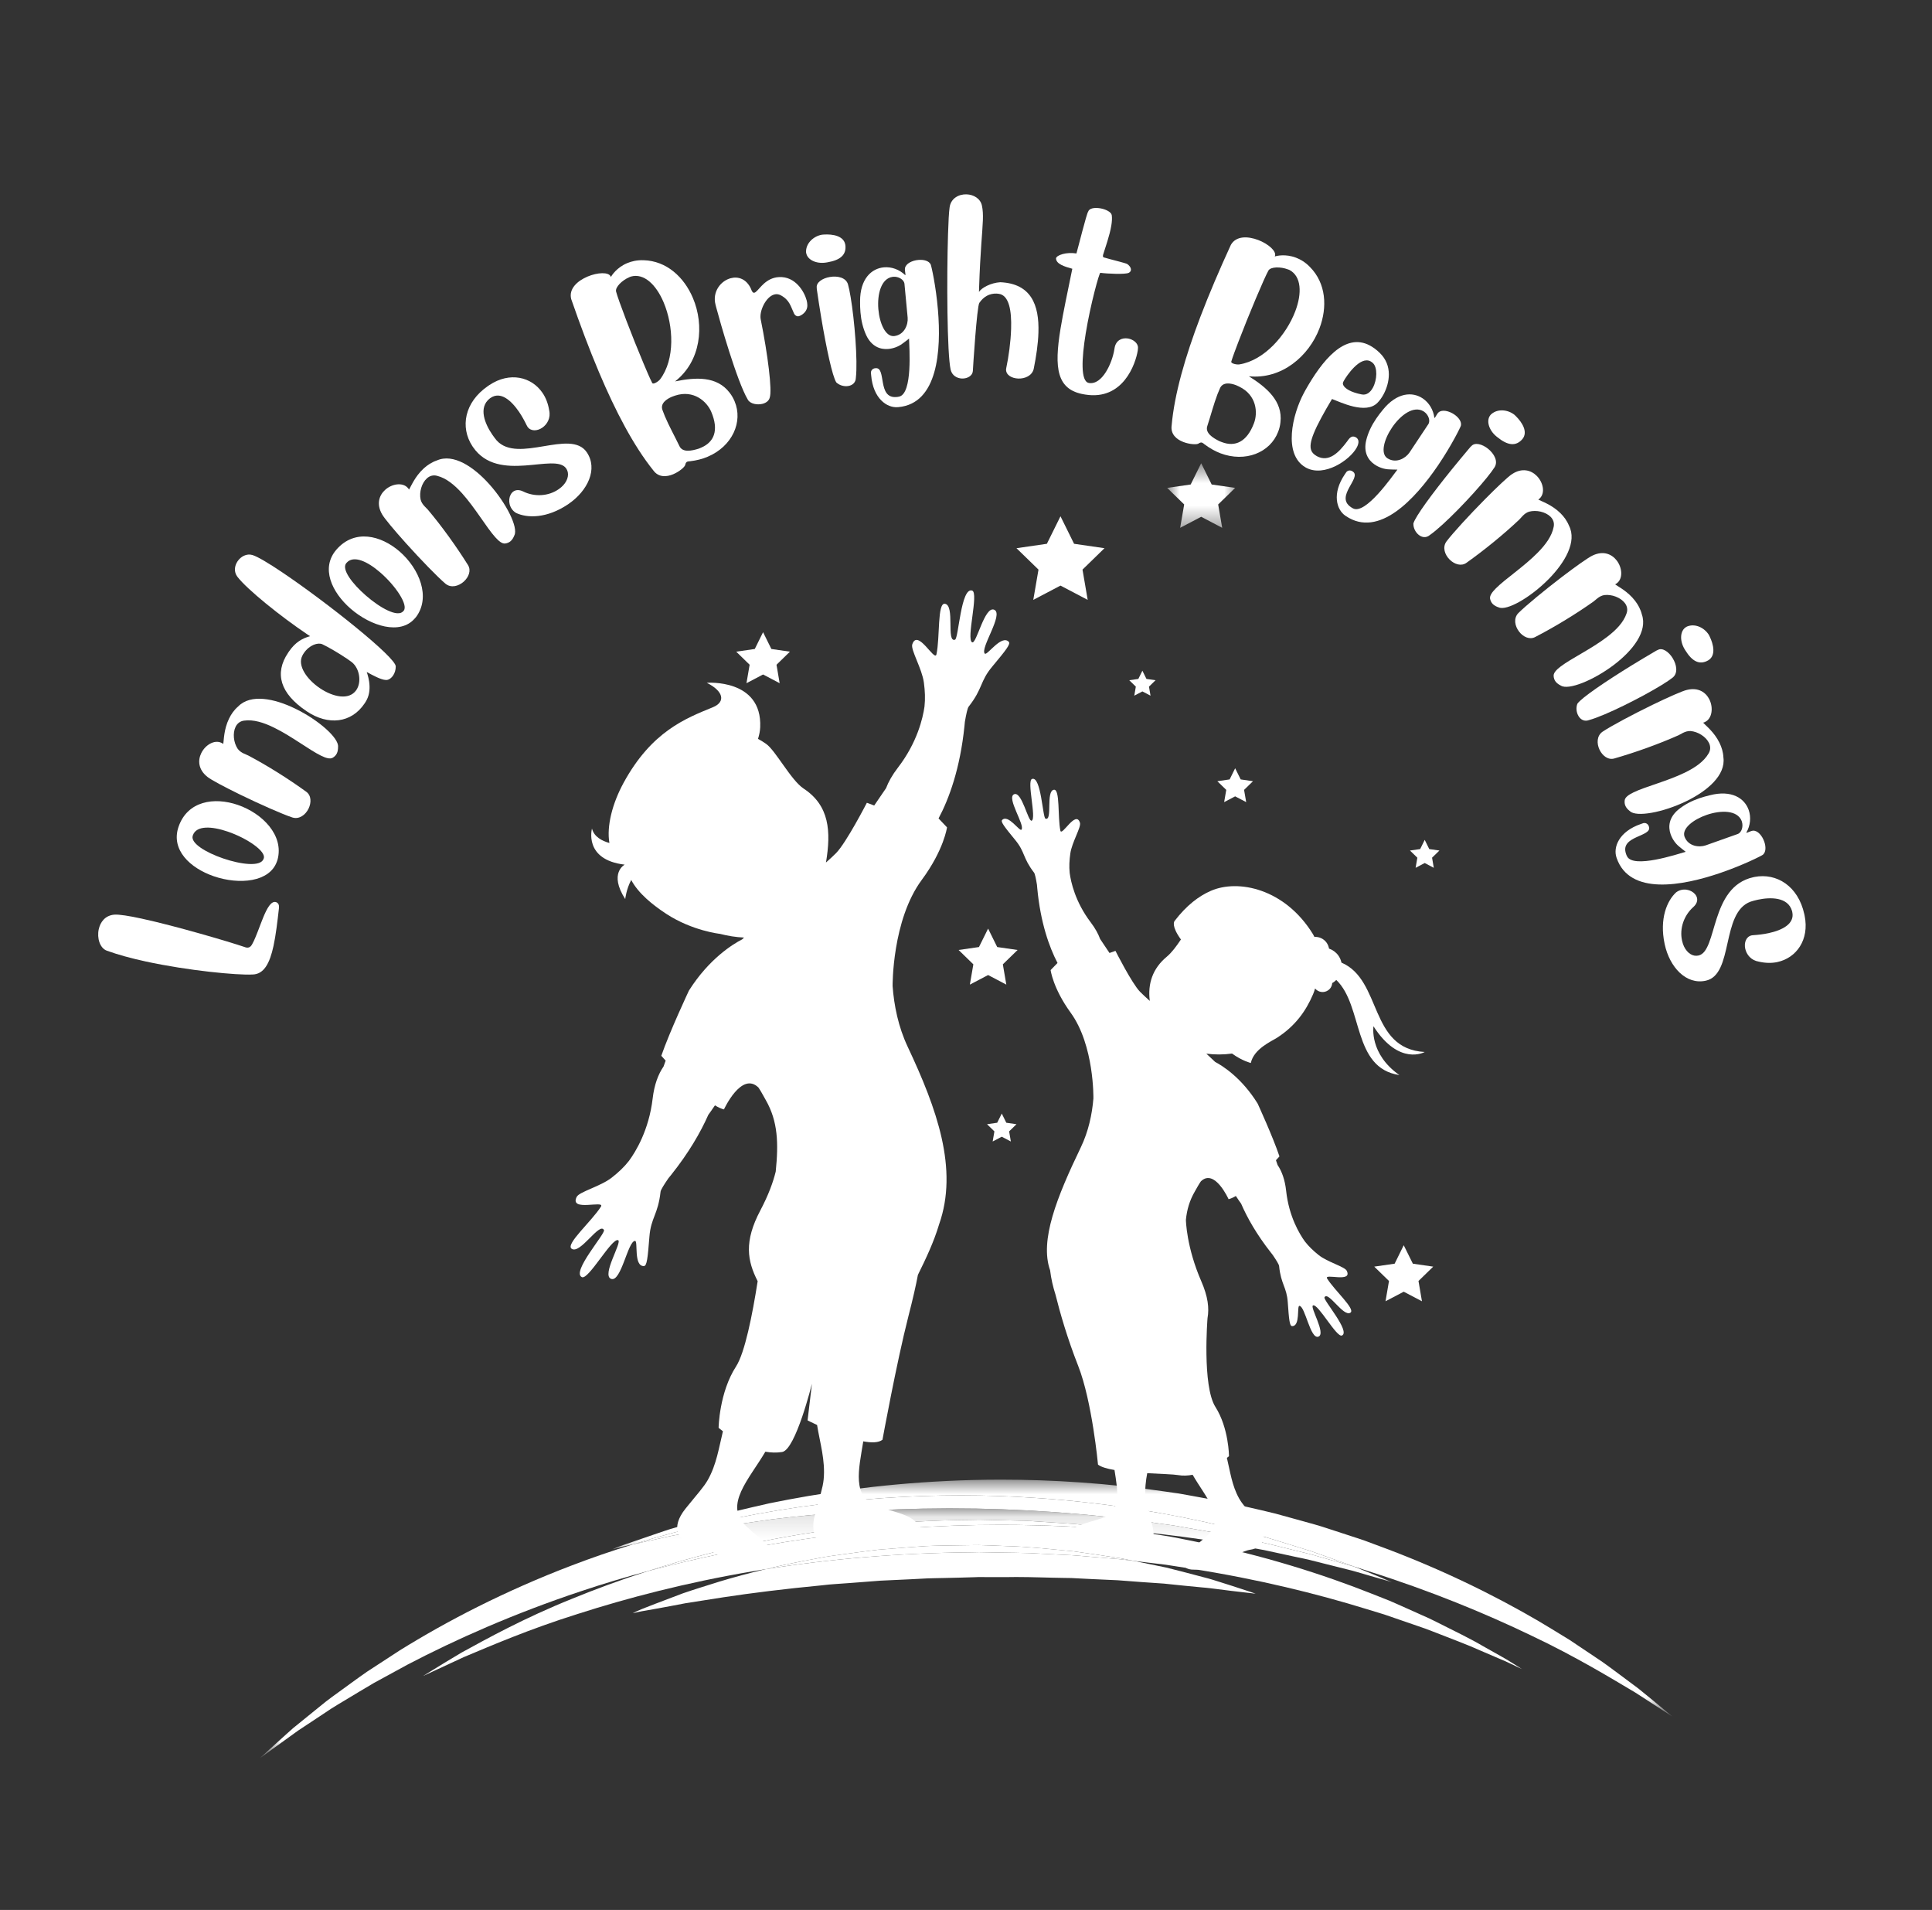 <svg xmlns="http://www.w3.org/2000/svg" width="86" height="85" viewBox="0 0 86 85" fill="none">
  <rect x="0" y="0" width="86" height="85" fill="#333333" stroke="none"/>
  <path d="M18.833 74.588C18.833 74.588 18.984 74.495 19.273 74.317C19.563 74.141 19.987 73.873 20.545 73.546C21.676 72.927 23.32 72.013 25.476 71.147C26.489 70.731 27.611 70.315 28.83 69.923C31.027 69.333 33.379 68.847 35.83 68.493C38.862 68.056 41.806 67.861 44.543 67.861C45.048 67.861 45.545 67.867 46.034 67.881C47.685 67.919 49.248 68.022 50.702 68.167C50.767 68.177 50.831 68.188 50.896 68.198C51.295 68.26 51.69 68.322 52.08 68.383C52.468 68.456 52.85 68.536 53.228 68.611C56.253 69.222 58.904 70.069 61.061 70.926C61.331 71.033 61.595 71.136 61.851 71.238C62.105 71.346 62.35 71.459 62.589 71.564C62.827 71.67 63.058 71.774 63.283 71.875C63.508 71.974 63.726 72.07 63.929 72.177C64.752 72.591 65.465 72.934 66.022 73.264C66.303 73.422 66.553 73.563 66.77 73.685C66.878 73.746 66.977 73.803 67.068 73.855C67.158 73.909 67.238 73.96 67.311 74.005C67.598 74.186 67.749 74.281 67.749 74.281C67.749 74.281 67.588 74.205 67.282 74.06C67.205 74.024 67.12 73.983 67.025 73.939C66.928 73.897 66.823 73.853 66.709 73.804C66.481 73.706 66.218 73.593 65.923 73.467C65.338 73.199 64.597 72.93 63.75 72.596C63.54 72.51 63.316 72.435 63.086 72.356C62.855 72.277 62.618 72.195 62.375 72.111C62.13 72.027 61.882 71.938 61.623 71.852C61.363 71.772 61.095 71.691 60.821 71.607C58.636 70.932 55.99 70.275 53.012 69.81C52.64 69.752 52.263 69.693 51.883 69.635C51.499 69.588 51.112 69.543 50.721 69.496C50.638 69.486 50.554 69.476 50.471 69.466C50.273 69.427 50.07 69.387 49.863 69.347C49.489 69.29 49.102 69.232 48.705 69.171C48.505 69.142 48.303 69.113 48.098 69.084C47.995 69.07 47.892 69.053 47.788 69.04C47.684 69.031 47.578 69.02 47.473 69.01C46.626 68.931 45.736 68.829 44.809 68.807C44.578 68.798 44.344 68.789 44.108 68.779C43.991 68.776 43.872 68.771 43.754 68.768L43.575 68.762L43.396 68.763C42.917 68.769 42.432 68.776 41.939 68.785C41.694 68.793 41.449 68.793 41.207 68.807C40.964 68.823 40.724 68.84 40.485 68.858C40.007 68.894 39.537 68.931 39.076 68.97C38.615 69.024 38.165 69.087 37.723 69.146C37.282 69.21 36.849 69.257 36.432 69.344C35.592 69.494 34.8 69.661 34.064 69.837C33.878 69.867 33.693 69.897 33.51 69.928C30.539 70.43 27.904 71.124 25.726 71.824C23.539 72.509 21.834 73.251 20.647 73.747C19.479 74.288 18.833 74.588 18.833 74.588Z" fill="white"/>
  <path d="M28.157 71.794C28.157 71.794 28.247 71.753 28.418 71.675C28.503 71.635 28.611 71.593 28.739 71.543C28.867 71.493 29.015 71.435 29.18 71.371C29.513 71.242 29.922 71.087 30.399 70.909C30.879 70.743 31.432 70.574 32.044 70.381C32.656 70.197 33.332 70.013 34.064 69.837C36.889 69.386 39.998 69.109 43.256 69.085C43.365 69.083 43.473 69.08 43.581 69.078C43.689 69.08 43.797 69.082 43.905 69.084C44.121 69.087 44.336 69.092 44.55 69.095C44.979 69.104 45.405 69.103 45.827 69.119C46.249 69.14 46.668 69.162 47.084 69.183C47.292 69.194 47.5 69.203 47.706 69.213C47.912 69.223 48.117 69.247 48.321 69.263C48.729 69.297 49.133 69.332 49.533 69.365C49.633 69.374 49.734 69.382 49.834 69.39C49.934 69.398 50.032 69.413 50.131 69.425C50.245 69.438 50.358 69.452 50.471 69.465C50.985 69.568 51.468 69.668 51.921 69.764C52.543 69.92 53.103 70.067 53.594 70.198C53.717 70.231 53.837 70.259 53.949 70.295C54.062 70.33 54.17 70.364 54.274 70.397C54.481 70.462 54.671 70.522 54.842 70.577C55.18 70.688 55.444 70.774 55.623 70.832C55.801 70.89 55.893 70.928 55.893 70.928C55.893 70.928 55.796 70.912 55.608 70.893C55.422 70.871 55.146 70.839 54.793 70.798C54.617 70.776 54.42 70.751 54.206 70.724C54.099 70.71 53.987 70.696 53.871 70.682C53.755 70.666 53.633 70.658 53.507 70.646C53.005 70.599 52.435 70.543 51.807 70.476C51.175 70.436 50.485 70.384 49.747 70.327C49.377 70.31 48.993 70.293 48.599 70.275C48.403 70.266 48.203 70.255 48.001 70.245C47.899 70.24 47.798 70.232 47.695 70.229C47.593 70.228 47.489 70.226 47.386 70.224C46.691 70.216 45.971 70.183 45.227 70.183C45.078 70.183 44.928 70.184 44.778 70.188C44.552 70.188 44.325 70.188 44.094 70.188C43.98 70.187 43.864 70.187 43.749 70.186L43.575 70.184L43.4 70.191C42.934 70.206 42.462 70.219 41.983 70.228C41.744 70.235 41.505 70.235 41.269 70.245C41.033 70.257 40.799 70.27 40.566 70.282C40.101 70.307 39.642 70.328 39.191 70.346C38.741 70.381 38.298 70.415 37.865 70.448C37.432 70.484 37.006 70.499 36.594 70.552C34.94 70.71 33.451 70.895 32.202 71.085C31.579 71.187 31.012 71.268 30.514 71.35C30.021 71.446 29.594 71.525 29.243 71.588C29.068 71.619 28.912 71.647 28.778 71.671C28.642 71.694 28.527 71.713 28.436 71.735C28.253 71.774 28.157 71.794 28.157 71.794Z" fill="white"/>
  <path d="M34.064 69.837C34.8 69.661 35.592 69.494 36.432 69.344C36.849 69.256 37.282 69.21 37.723 69.146C38.165 69.086 38.615 69.024 39.076 68.969C39.537 68.931 40.007 68.893 40.485 68.858C40.724 68.84 40.964 68.823 41.207 68.807C41.449 68.793 41.694 68.793 41.939 68.785C42.432 68.776 42.917 68.769 43.396 68.763L43.575 68.761L43.754 68.768C43.872 68.771 43.991 68.776 44.108 68.779C44.344 68.789 44.578 68.798 44.809 68.807C45.736 68.829 46.626 68.931 47.473 69.009C47.578 69.02 47.684 69.031 47.788 69.04C47.892 69.053 47.995 69.07 48.098 69.084C48.303 69.113 48.505 69.142 48.705 69.171C49.102 69.232 49.489 69.29 49.863 69.347C50.07 69.387 50.273 69.426 50.471 69.465C50.358 69.452 50.245 69.438 50.131 69.425C50.032 69.413 49.934 69.398 49.834 69.39C49.734 69.382 49.633 69.374 49.533 69.365C49.133 69.332 48.729 69.297 48.321 69.263C48.117 69.247 47.912 69.223 47.706 69.213C47.5 69.203 47.292 69.194 47.084 69.183C46.668 69.162 46.249 69.14 45.827 69.119C45.405 69.103 44.979 69.104 44.55 69.095C44.336 69.092 44.121 69.087 43.905 69.084C43.797 69.082 43.689 69.08 43.581 69.079C43.473 69.08 43.365 69.083 43.256 69.085C39.998 69.109 36.889 69.386 34.064 69.837Z" fill="white"/>
  <mask id="mask0_226_484" style="mask-type:luminance" maskUnits="userSpaceOnUse" x="27" y="65" width="48" height="12">
    <path d="M27.247 65.798H74.442V76.405H27.247V65.798Z" fill="white"/>
  </mask>
  <g mask="url(#mask0_226_484)">
    <path d="M74.442 76.392C74.442 76.392 73.855 76.012 72.796 75.327C71.712 74.685 70.161 73.733 68.141 72.778C66.128 71.81 63.675 70.793 60.879 69.913C60.706 69.857 60.53 69.8 60.354 69.742C60.328 69.734 60.302 69.727 60.276 69.719C60.192 69.687 60.104 69.655 60.013 69.624C59.694 69.51 59.34 69.382 58.953 69.243C58.759 69.175 58.556 69.1 58.344 69.028C58.131 68.962 57.91 68.893 57.679 68.822C57.449 68.751 57.211 68.677 56.966 68.602C56.843 68.564 56.718 68.526 56.591 68.487C56.527 68.467 56.463 68.448 56.399 68.428C56.334 68.411 56.268 68.394 56.202 68.376C55.673 68.238 55.114 68.092 54.527 67.939C52.167 67.374 49.303 66.875 46.088 66.663C45.021 66.589 43.916 66.55 42.779 66.55C40.495 66.55 38.089 66.708 35.624 67.063C32.997 67.442 30.489 68.016 28.173 68.73C28.012 68.766 27.871 68.797 27.75 68.823C27.589 68.86 27.469 68.895 27.387 68.915C27.304 68.937 27.263 68.947 27.263 68.947C27.263 68.947 27.302 68.931 27.381 68.9C27.461 68.87 27.577 68.819 27.733 68.764C28.046 68.657 28.508 68.498 29.102 68.295C29.4 68.197 29.729 68.073 30.098 67.973C30.466 67.867 30.866 67.752 31.296 67.628C31.511 67.567 31.733 67.504 31.963 67.439C32.196 67.384 32.435 67.326 32.682 67.268C33.176 67.152 33.698 67.024 34.248 66.903C36.457 66.45 39.124 66.055 42.111 65.911C42.909 65.871 43.728 65.85 44.567 65.85C46.868 65.85 49.314 66.009 51.824 66.374C52.038 66.404 52.252 66.434 52.465 66.465C52.677 66.504 52.887 66.541 53.098 66.579C53.518 66.657 53.936 66.733 54.35 66.809C54.558 66.844 54.762 66.894 54.966 66.94C55.17 66.986 55.374 67.033 55.576 67.079C55.98 67.174 56.383 67.26 56.778 67.362C57.172 67.47 57.562 67.578 57.949 67.685C58.334 67.793 58.718 67.893 59.09 68.02C59.463 68.142 59.834 68.262 60.199 68.382C60.381 68.442 60.563 68.498 60.742 68.562C60.921 68.629 61.097 68.695 61.273 68.76C64.093 69.791 66.524 70.998 68.481 72.141C68.967 72.435 69.431 72.71 69.863 72.98C70.287 73.265 70.687 73.532 71.061 73.782C71.439 74.027 71.77 74.285 72.081 74.513C72.39 74.743 72.671 74.953 72.925 75.142C73.418 75.539 73.796 75.855 74.052 76.067C74.307 76.279 74.442 76.392 74.442 76.392Z" fill="white"/>
  </g>
  <mask id="mask1_226_484" style="mask-type:luminance" maskUnits="userSpaceOnUse" x="11" y="67" width="51" height="12">
    <path d="M11.567 67.117H61.98V78.246H11.567V67.117Z" fill="white"/>
  </mask>
  <g mask="url(#mask1_226_484)">
    <path d="M11.567 78.247C11.567 78.247 11.705 78.121 11.969 77.88C12.101 77.761 12.264 77.612 12.458 77.437C12.556 77.35 12.66 77.255 12.772 77.154C12.829 77.104 12.886 77.053 12.946 76.999C12.976 76.972 13.006 76.945 13.037 76.917C13.069 76.891 13.101 76.865 13.134 76.838C13.398 76.624 13.691 76.386 14.012 76.126C14.174 75.996 14.341 75.86 14.516 75.719C14.691 75.579 14.884 75.448 15.078 75.304C15.47 75.022 15.884 74.712 16.335 74.399C16.794 74.099 17.28 73.783 17.79 73.451C19.859 72.165 22.446 70.812 25.466 69.663C26.334 69.331 27.238 69.019 28.173 68.731C28.445 68.67 28.777 68.598 29.161 68.513C29.467 68.447 29.804 68.36 30.18 68.298C30.554 68.23 30.96 68.154 31.397 68.074C31.614 68.034 31.84 67.992 32.072 67.949C32.307 67.915 32.548 67.88 32.797 67.843C33.294 67.773 33.818 67.691 34.369 67.615C36.578 67.345 39.217 67.136 42.142 67.129C42.222 67.129 42.303 67.129 42.383 67.129C45.243 67.129 48.37 67.331 51.614 67.804C51.822 67.832 52.03 67.861 52.238 67.889C52.444 67.926 52.65 67.962 52.855 67.998C53.265 68.069 53.672 68.14 54.077 68.21C54.279 68.242 54.478 68.288 54.678 68.329C54.878 68.371 55.076 68.413 55.274 68.454C55.669 68.539 56.063 68.615 56.45 68.705C56.837 68.8 57.22 68.894 57.599 68.988C57.978 69.082 58.356 69.167 58.722 69.279C59.091 69.383 59.456 69.487 59.816 69.59C59.97 69.634 60.124 69.674 60.276 69.72C60.487 69.801 60.677 69.883 60.85 69.952C61.091 70.051 61.294 70.135 61.459 70.202C61.788 70.338 61.96 70.41 61.96 70.41C61.96 70.41 61.781 70.359 61.438 70.261C61.268 70.212 61.056 70.151 60.807 70.078C60.557 70.007 60.273 69.915 59.944 69.838C59.617 69.756 59.255 69.665 58.857 69.565C58.659 69.514 58.452 69.462 58.237 69.408C58.02 69.362 57.794 69.313 57.561 69.264C57.328 69.213 57.087 69.161 56.837 69.107C56.713 69.08 56.587 69.053 56.458 69.025C56.395 69.011 56.33 68.997 56.264 68.983C56.199 68.972 56.133 68.96 56.067 68.948C55.535 68.853 54.974 68.752 54.383 68.647C53.257 68.465 52.025 68.299 50.702 68.168C50.567 68.146 50.43 68.126 50.294 68.104C50.193 68.09 50.092 68.071 49.99 68.059C49.888 68.048 49.786 68.037 49.684 68.025C49.274 67.979 48.86 67.933 48.443 67.887C48.234 67.866 48.025 67.836 47.813 67.822C47.602 67.807 47.389 67.793 47.176 67.778C46.75 67.75 46.319 67.721 45.886 67.693C45.453 67.672 45.016 67.668 44.576 67.656C44.356 67.651 44.135 67.646 43.914 67.642C43.803 67.639 43.692 67.637 43.581 67.635C43.47 67.637 43.359 67.639 43.247 67.642C39.681 67.666 36.292 68.081 33.279 68.732C31.684 69.075 30.196 69.483 28.83 69.923C27.81 70.197 26.823 70.493 25.875 70.811C22.884 71.806 20.276 72.966 18.151 74.077C17.624 74.364 17.122 74.637 16.647 74.897C16.179 75.168 15.745 75.438 15.334 75.682C15.131 75.807 14.929 75.92 14.743 76.042C14.558 76.165 14.38 76.284 14.209 76.397C13.866 76.624 13.554 76.831 13.271 77.017C12.174 77.809 11.567 78.247 11.567 78.247Z" fill="white"/>
  </g>
  <path d="M28.83 69.923C30.196 69.483 31.684 69.075 33.279 68.732C36.292 68.081 39.681 67.666 43.247 67.641C43.359 67.639 43.47 67.637 43.581 67.634C43.692 67.637 43.803 67.639 43.914 67.641C44.135 67.646 44.356 67.651 44.576 67.656C45.016 67.668 45.453 67.671 45.886 67.693C46.319 67.721 46.75 67.749 47.176 67.778C47.389 67.793 47.602 67.807 47.813 67.822C48.025 67.836 48.234 67.865 48.443 67.887C48.86 67.933 49.274 67.979 49.684 68.025C49.786 68.036 49.888 68.048 49.99 68.059C50.092 68.071 50.193 68.089 50.294 68.103C50.43 68.126 50.567 68.146 50.702 68.167C49.248 68.022 47.685 67.918 46.034 67.88C45.545 67.867 45.048 67.861 44.543 67.861C41.806 67.861 38.862 68.056 35.83 68.493C33.379 68.846 31.027 69.332 28.83 69.923Z" fill="white"/>
  <path d="M60.276 69.72C60.124 69.674 59.97 69.634 59.816 69.589C59.456 69.487 59.091 69.383 58.722 69.279C58.356 69.167 57.978 69.082 57.599 68.988C57.22 68.894 56.837 68.8 56.45 68.705C56.063 68.615 55.669 68.539 55.274 68.454C55.076 68.413 54.878 68.371 54.678 68.329C54.478 68.288 54.279 68.242 54.077 68.21C53.672 68.14 53.265 68.069 52.855 67.998C52.65 67.962 52.444 67.926 52.238 67.889C52.03 67.861 51.822 67.832 51.614 67.804C48.37 67.331 45.243 67.129 42.383 67.129C42.303 67.129 42.222 67.129 42.142 67.129C39.217 67.136 36.578 67.345 34.369 67.615C33.818 67.691 33.294 67.773 32.797 67.843C32.548 67.88 32.307 67.915 32.072 67.949C31.84 67.992 31.614 68.034 31.397 68.074C30.96 68.154 30.554 68.229 30.18 68.298C29.804 68.36 29.467 68.447 29.161 68.513C28.777 68.598 28.445 68.67 28.173 68.731C30.489 68.016 32.997 67.442 35.624 67.063C38.089 66.708 40.495 66.55 42.779 66.55C43.916 66.55 45.021 66.59 46.088 66.663C49.303 66.876 52.167 67.374 54.527 67.939C55.114 68.092 55.673 68.238 56.202 68.376C56.268 68.394 56.334 68.411 56.399 68.429C56.463 68.448 56.527 68.468 56.591 68.487C56.718 68.526 56.843 68.564 56.966 68.602C57.211 68.677 57.449 68.751 57.679 68.822C57.91 68.894 58.131 68.962 58.344 69.028C58.556 69.101 58.759 69.175 58.953 69.243C59.34 69.382 59.694 69.51 60.013 69.624C60.104 69.655 60.192 69.687 60.276 69.72Z" fill="white"/>
  <path d="M44.903 28.562C44.578 28.226 43.938 29.193 43.837 29.089C43.614 28.858 44.692 27.332 44.258 27.137C43.828 26.944 43.467 28.682 43.272 28.585C43.001 28.45 43.577 26.388 43.275 26.284C42.772 26.109 42.672 28.412 42.512 28.468C42.105 28.613 42.525 26.929 42.058 26.87C41.719 26.826 41.847 28.355 41.685 29.119C41.61 29.476 40.844 27.951 40.608 28.678C40.531 28.919 41.041 29.752 41.125 30.375C41.175 30.75 41.191 31.094 41.152 31.448C41.082 31.943 40.834 33.043 39.966 34.168C39.718 34.49 39.549 34.792 39.44 35.08H39.439C39.248 35.356 39.077 35.609 38.914 35.848L38.587 35.727C38.587 35.727 37.67 37.509 37.214 37.969C37.112 38.074 36.952 38.22 36.767 38.385C36.999 36.997 36.922 35.85 35.771 35.094C35.214 34.729 34.521 33.394 34.099 33.103C33.963 33.008 33.848 32.938 33.742 32.883C33.799 32.701 33.832 32.528 33.839 32.366C33.932 30.191 31.461 30.387 31.461 30.387C32.205 30.757 32.316 31.237 31.728 31.477C30.523 31.97 29.009 32.548 27.76 34.834C27.257 35.757 26.997 36.772 27.127 37.516C26.8 37.426 26.445 37.243 26.351 36.875C26.351 36.875 25.968 38.263 27.807 38.48C27.807 38.48 27.085 38.855 27.831 40.012C27.831 40.012 27.878 39.569 28.098 39.162C28.408 39.752 29.052 40.275 29.663 40.673C30.823 41.429 32.046 41.56 32.046 41.56C32.398 41.651 32.759 41.709 33.12 41.725C33.09 41.752 33.062 41.779 33.034 41.807C32.632 42.013 31.568 42.66 30.667 44.084C30.667 44.084 29.811 45.904 29.437 46.987C29.437 46.987 29.509 47.07 29.63 47.202C29.597 47.292 29.567 47.379 29.538 47.461C29.299 47.81 29.125 48.27 29.052 48.889C28.886 50.301 28.293 51.26 27.997 51.663C27.778 51.944 27.525 52.179 27.227 52.412C26.731 52.8 25.782 53.039 25.67 53.266C25.33 53.95 26.945 53.393 26.749 53.702C26.33 54.361 25.169 55.365 25.441 55.571C25.818 55.854 26.695 54.357 26.885 54.744C26.96 54.895 25.421 56.613 25.902 56.838C26.192 56.975 27.222 55.098 27.511 55.191C27.718 55.257 26.76 56.753 27.203 56.915C27.65 57.078 27.946 55.234 28.267 55.224C28.413 55.22 28.193 56.358 28.661 56.345C28.796 56.342 28.832 55.997 28.908 55.034C28.976 54.182 29.29 54.065 29.404 53.035C29.414 52.951 29.559 52.719 29.754 52.436C29.793 52.389 29.832 52.34 29.873 52.29C30.661 51.302 31.186 50.391 31.53 49.613C31.567 49.564 31.606 49.512 31.646 49.452C31.707 49.364 31.767 49.278 31.825 49.193C31.973 49.282 32.109 49.346 32.226 49.373C32.226 49.373 33.01 47.663 33.762 48.4C33.873 48.561 33.973 48.758 34.089 48.96C34.633 49.912 34.657 50.887 34.53 52.14C34.417 52.602 34.211 53.176 33.845 53.869C33.11 55.26 33.265 56.112 33.726 57.018C33.492 58.519 33.155 60.208 32.766 60.809C32.009 61.979 31.988 63.542 31.988 63.542C31.988 63.542 32.057 63.604 32.18 63.698C32.002 64.424 31.894 65.183 31.505 65.867C31.32 66.191 31.046 66.481 30.516 67.138C29.822 67.998 30.198 68.6 30.842 68.699C31.055 68.731 31.407 68.871 31.634 69.019C32.702 69.716 34.282 70.081 34.471 69.633C34.714 69.057 33.888 68.562 33.203 67.911C32.215 66.972 33.342 65.84 34.069 64.606C34.315 64.65 34.567 64.659 34.817 64.619C35.417 64.519 36.142 61.582 36.142 61.582L35.948 63.213C35.948 63.213 36.112 63.298 36.371 63.417C36.498 64.21 36.747 65.001 36.663 65.847C36.626 66.217 36.493 66.593 36.275 67.409C35.99 68.475 36.578 68.873 37.207 68.702C37.415 68.645 37.791 68.66 38.061 68.675C39.487 68.752 40.913 68.574 40.904 68.088C40.893 67.463 39.936 67.344 39.046 67.026C37.908 66.621 38.225 65.406 38.427 64.146C38.794 64.214 39.108 64.21 39.282 64.075C39.282 64.075 39.907 60.649 40.433 58.592C40.637 57.797 40.776 57.189 40.859 56.737C41.221 56.004 41.568 55.273 41.801 54.494V54.493C42.672 52.024 41.703 49.343 40.404 46.584C39.987 45.699 39.797 44.755 39.733 43.883C39.733 43.883 39.702 40.955 41.031 39.158C42.02 37.822 42.155 36.82 42.155 36.82L41.778 36.424C42.243 35.554 42.74 34.202 42.932 32.308C42.939 32.243 42.944 32.182 42.95 32.121C43.009 31.782 43.066 31.515 43.118 31.449C43.758 30.632 43.614 30.329 44.163 29.672C44.782 28.93 44.998 28.658 44.903 28.562Z" fill="white"/>
  <path d="M63.419 46.818C60.924 46.678 61.533 43.616 59.713 42.84C59.689 42.728 59.643 42.62 59.572 42.52C59.465 42.373 59.319 42.271 59.159 42.216C59.144 42.123 59.108 42.033 59.05 41.951C58.921 41.772 58.714 41.684 58.509 41.696C58.489 41.653 58.468 41.612 58.445 41.575C57.197 39.545 55.115 39.114 53.898 39.646C53.364 39.879 52.819 40.289 52.286 40.985C52.263 41.014 52.136 41.214 52.567 41.811C52.363 42.114 52.16 42.392 51.937 42.578C51.306 43.1 51.083 43.782 51.181 44.544C51 44.381 50.84 44.234 50.745 44.135C50.38 43.76 49.653 42.317 49.653 42.317L49.388 42.412C49.259 42.218 49.122 42.012 48.97 41.788C48.885 41.555 48.75 41.31 48.552 41.049C47.859 40.135 47.667 39.246 47.615 38.847C47.586 38.561 47.601 38.283 47.644 37.981C47.716 37.479 48.134 36.81 48.073 36.616C47.888 36.028 47.259 37.253 47.2 36.964C47.076 36.346 47.19 35.114 46.916 35.147C46.539 35.192 46.867 36.553 46.538 36.433C46.411 36.387 46.345 34.529 45.94 34.666C45.694 34.748 46.144 36.416 45.925 36.523C45.767 36.6 45.488 35.194 45.139 35.348C44.788 35.502 45.647 36.74 45.466 36.925C45.383 37.009 44.874 36.223 44.61 36.492C44.533 36.57 44.705 36.79 45.199 37.393C45.636 37.927 45.518 38.169 46.028 38.834C46.07 38.888 46.114 39.103 46.159 39.377C46.164 39.426 46.168 39.475 46.172 39.528C46.314 41.057 46.705 42.15 47.074 42.856L46.767 43.172C46.767 43.172 46.869 43.981 47.657 45.066C48.717 46.525 48.671 48.887 48.671 48.887C48.613 49.59 48.453 50.349 48.111 51.061C47.044 53.276 46.272 55.2 46.744 56.534C46.789 56.911 46.874 57.272 46.985 57.62C47.182 58.411 47.508 59.555 47.995 60.79C48.616 62.37 48.876 65.181 48.876 65.181C49.009 65.287 49.278 65.364 49.61 65.421C49.76 66.373 49.928 67.259 49.062 67.56C48.341 67.81 47.569 67.898 47.556 68.402C47.545 68.794 48.694 68.948 49.844 68.896C50.062 68.886 50.366 68.877 50.533 68.924C51.039 69.066 51.516 68.75 51.294 67.887C51.124 67.228 51.019 66.923 50.992 66.624C50.959 66.259 51.002 65.909 51.067 65.562C51.686 65.597 52.241 65.612 52.439 65.647C52.656 65.685 52.874 65.674 53.088 65.633C53.665 66.637 54.574 67.562 53.768 68.314C53.211 68.834 52.541 69.228 52.733 69.695C52.882 70.057 54.16 69.774 55.026 69.219C55.21 69.102 55.495 68.99 55.667 68.966C56.187 68.892 56.495 68.408 55.941 67.71C55.518 67.177 55.299 66.94 55.152 66.678C54.836 66.11 54.758 65.481 54.613 64.882C54.673 64.836 54.707 64.806 54.707 64.806C54.707 64.806 54.7 63.557 54.104 62.617C53.507 61.677 53.751 58.663 53.751 58.663C53.831 58.215 53.771 57.705 53.476 57.027C52.81 55.5 52.789 54.315 52.789 54.283C52.834 53.837 52.952 53.426 53.188 53.022C53.282 52.859 53.365 52.701 53.456 52.573C54.068 51.983 54.688 53.368 54.688 53.368C54.781 53.347 54.892 53.297 55.012 53.226C55.059 53.294 55.105 53.364 55.154 53.437C55.187 53.484 55.217 53.527 55.246 53.566C55.519 54.197 55.936 54.935 56.566 55.738C56.597 55.779 56.628 55.818 56.659 55.857C56.814 56.087 56.93 56.274 56.937 56.341C57.022 57.174 57.275 57.27 57.323 57.958C57.378 58.735 57.405 59.013 57.514 59.017C57.89 59.031 57.722 58.112 57.84 58.116C58.098 58.126 58.324 59.615 58.685 59.487C59.045 59.359 58.282 58.146 58.45 58.094C58.682 58.022 59.501 59.543 59.735 59.435C60.125 59.256 58.896 57.859 58.957 57.738C59.114 57.426 59.81 58.641 60.116 58.416C60.337 58.252 59.408 57.434 59.075 56.899C58.919 56.648 60.218 57.109 59.948 56.554C59.859 56.371 59.095 56.171 58.698 55.855C58.459 55.664 58.258 55.473 58.082 55.246C57.846 54.918 57.375 54.141 57.251 53C57.197 52.5 57.059 52.128 56.869 51.845C56.847 51.778 56.822 51.708 56.797 51.635C56.895 51.529 56.953 51.464 56.953 51.464C56.66 50.587 55.982 49.113 55.982 49.113C55.266 47.958 54.412 47.429 54.09 47.259C53.962 47.136 53.832 47.014 53.699 46.892C54.084 46.942 54.469 46.939 54.842 46.887C55.293 47.215 55.678 47.307 55.678 47.307C55.814 46.673 56.606 46.339 56.849 46.182C57.658 45.659 58.131 44.996 58.45 44.246C58.482 44.168 58.513 44.082 58.539 43.991C58.682 44.166 58.939 44.203 59.125 44.068C59.233 43.991 59.294 43.873 59.303 43.749C59.33 43.735 59.355 43.718 59.38 43.701C59.417 43.673 59.451 43.643 59.483 43.612C60.69 44.768 60.187 47.534 62.291 47.844C60.942 46.899 61.138 45.672 61.138 45.672C62.285 47.464 63.419 46.818 63.419 46.818Z" fill="white"/>
  <path d="M64.074 37.852L63.621 37.787L63.419 37.377L63.217 37.787L62.763 37.852L63.091 38.171L63.014 38.621L63.419 38.408L63.823 38.621L63.746 38.171L64.074 37.852Z" fill="white"/>
  <path d="M44.794 49.966L44.592 49.557L44.389 49.966L43.937 50.032L44.264 50.351L44.187 50.801L44.592 50.588L44.997 50.801L44.92 50.351L45.247 50.032L44.794 49.966Z" fill="white"/>
  <path d="M50.491 30.96L50.852 30.771L51.214 30.96L51.145 30.558L51.437 30.273L51.033 30.215L50.852 29.849L50.671 30.215L50.267 30.273L50.56 30.558L50.491 30.96Z" fill="white"/>
  <path d="M55.227 34.687L54.981 34.19L54.736 34.687L54.188 34.767L54.585 35.153L54.491 35.697L54.981 35.441L55.472 35.697L55.378 35.153L55.775 34.767L55.227 34.687Z" fill="white"/>
  <path d="M43.984 41.326L43.577 42.147L42.671 42.278L43.327 42.917L43.172 43.819L43.984 43.393L44.795 43.819L44.64 42.917L45.296 42.278L44.389 42.147L43.984 41.326Z" fill="white"/>
  <path d="M62.891 56.239L62.485 55.418L62.08 56.239L61.173 56.37L61.829 57.009L61.674 57.911L62.485 57.486L63.296 57.911L63.142 57.009L63.798 56.37L62.891 56.239Z" fill="white"/>
  <path d="M48.417 26.697L47.206 26.061L45.995 26.697L46.227 25.35L45.247 24.397L46.6 24.201L47.206 22.976L47.811 24.201L49.165 24.397L48.186 25.35L48.417 26.697Z" fill="white"/>
  <mask id="mask2_226_484" style="mask-type:luminance" maskUnits="userSpaceOnUse" x="51" y="20" width="5" height="4">
    <path d="M51.953 20.616H55.127V23.573H51.953V20.616Z" fill="white"/>
  </mask>
  <g mask="url(#mask2_226_484)">
    <path d="M54.225 22.45L54.981 21.713L53.936 21.562L53.469 20.616L53.001 21.562L51.955 21.713L52.712 22.45L52.533 23.49L53.469 22.999L54.404 23.49L54.225 22.45Z" fill="white"/>
  </g>
  <path d="M34.336 28.882L33.967 28.135L33.598 28.882L32.772 29.002L33.369 29.584L33.228 30.405L33.967 30.017L34.705 30.405L34.565 29.584L35.162 29.002L34.336 28.882Z" fill="white"/>
  <path d="M5.083 40.706C4.684 40.742 4.466 41.029 4.395 41.357C4.311 41.746 4.443 42.192 4.752 42.308C5.251 42.489 5.852 42.652 6.484 42.789C8.378 43.2 10.569 43.406 11.23 43.369C11.745 43.367 12.006 42.877 12.175 42.097C12.278 41.621 12.345 41.048 12.419 40.404C12.43 40.283 12.396 40.178 12.273 40.144C11.859 40.054 11.567 41.403 11.232 42.007C11.16 42.147 11.077 42.193 10.944 42.165C10.921 42.16 10.899 42.147 10.876 42.142C10.215 41.917 7.845 41.216 6.302 40.881C5.749 40.761 5.299 40.688 5.083 40.706Z" fill="white"/>
  <path d="M7.947 36.797C7.596 37.823 8.464 38.635 9.52 38.998C10.652 39.385 12.01 39.261 12.329 38.333L12.357 38.25C12.641 37.175 11.686 36.199 10.584 35.821C9.536 35.461 8.343 35.643 7.947 36.797ZM11.741 38.199L11.733 38.222C11.61 38.584 10.728 38.476 9.928 38.202C9.166 37.94 8.481 37.528 8.577 37.198L8.585 37.176C8.74 36.723 9.441 36.77 10.142 37.011C10.995 37.303 11.85 37.883 11.741 38.199Z" fill="white"/>
  <path d="M9.233 34.574C9.392 34.705 10.004 35.029 10.707 35.372C11.568 35.791 12.575 36.237 13.018 36.382C13.319 36.475 13.599 36.266 13.735 35.987C13.864 35.721 13.861 35.4 13.631 35.235C12.844 34.665 11.914 34.078 11.053 33.624C10.989 33.592 10.914 33.565 10.842 33.53C10.741 33.481 10.648 33.418 10.579 33.322C10.395 33.046 10.351 32.626 10.487 32.346C10.56 32.195 10.691 32.091 10.869 32.07C11.279 32.013 11.733 32.154 12.192 32.379C12.974 32.759 13.765 33.375 14.289 33.63C14.511 33.739 14.683 33.786 14.8 33.728C14.885 33.681 14.952 33.616 14.994 33.53C15.035 33.444 15.049 33.344 15.048 33.236C15.087 32.848 14.19 32.047 13.15 31.541C12.211 31.083 11.153 30.87 10.599 31.443C10.415 31.601 10.289 31.788 10.195 31.982C9.96 32.462 9.965 32.961 9.939 33.108C9.913 33.087 9.885 33.073 9.856 33.059C9.547 32.908 9.137 33.151 8.959 33.517C8.801 33.84 8.823 34.25 9.233 34.574Z" fill="white"/>
  <path d="M13.669 31.666C14.606 32.288 15.633 32.19 16.226 31.31C16.261 31.258 16.292 31.211 16.321 31.153C16.612 30.609 16.32 29.913 16.325 29.906C16.57 30.042 16.962 30.258 17.181 30.262C17.292 30.269 17.414 30.187 17.499 30.062C17.57 29.956 17.617 29.815 17.616 29.66C17.628 29.255 14.507 26.779 12.575 25.479C11.96 25.064 11.459 24.766 11.234 24.7C10.977 24.624 10.718 24.767 10.575 24.979C10.437 25.184 10.403 25.45 10.565 25.665C10.999 26.235 12.511 27.445 13.649 28.211L13.802 28.313C13.469 28.407 13.16 28.565 12.865 28.99L12.825 29.05C12.206 29.97 12.472 30.86 13.643 31.648L13.669 31.666ZM14.349 28.672C14.613 28.793 15.1 29.082 15.458 29.323C15.538 29.376 15.599 29.428 15.665 29.472C16.007 29.75 16.102 30.352 15.865 30.703L15.852 30.722C15.527 31.176 14.818 31.017 14.242 30.629C13.66 30.237 13.229 29.621 13.459 29.179C13.475 29.142 13.501 29.102 13.523 29.069C13.773 28.698 14.158 28.583 14.349 28.672Z" fill="white"/>
  <path d="M14.977 24.458C14.266 25.277 14.766 26.356 15.608 27.089C16.512 27.873 17.817 28.268 18.46 27.527L18.518 27.462C19.185 26.572 18.667 25.308 17.788 24.544C16.951 23.817 15.778 23.537 14.977 24.458ZM17.967 27.183L17.951 27.201C17.7 27.49 16.923 27.059 16.286 26.503C15.678 25.976 15.198 25.337 15.41 25.067L15.426 25.049C15.74 24.688 16.372 24.994 16.931 25.481C17.612 26.071 18.187 26.93 17.967 27.183Z" fill="white"/>
  <path d="M17.004 22.882C17.102 23.062 17.548 23.594 18.07 24.175C18.71 24.887 19.476 25.679 19.833 25.98C20.077 26.179 20.414 26.09 20.646 25.882C20.865 25.684 20.982 25.386 20.831 25.146C20.316 24.323 19.675 23.43 19.048 22.685C18.999 22.632 18.94 22.578 18.887 22.519C18.812 22.436 18.749 22.342 18.722 22.228C18.654 21.902 18.771 21.496 19.003 21.288C19.127 21.176 19.288 21.128 19.46 21.177C19.862 21.277 20.23 21.579 20.572 21.958C21.152 22.605 21.654 23.473 22.044 23.906C22.209 24.09 22.35 24.199 22.48 24.189C22.577 24.177 22.664 24.142 22.735 24.078C22.806 24.014 22.856 23.927 22.895 23.827C23.077 23.48 22.547 22.402 21.774 21.542C21.075 20.766 20.175 20.17 19.446 20.492C19.216 20.571 19.028 20.697 18.869 20.84C18.471 21.198 18.288 21.663 18.208 21.788C18.193 21.759 18.171 21.735 18.15 21.711C17.921 21.456 17.449 21.527 17.146 21.799C16.879 22.039 16.746 22.428 17.004 22.882Z" fill="white"/>
  <path d="M26.118 20.126C25.394 19.066 23.058 20.651 22.108 19.601C22.052 19.532 21.982 19.445 21.911 19.339C21.595 18.878 21.275 18.14 21.806 17.73L21.839 17.707C22.28 17.406 22.749 17.81 23.105 18.33C23.235 18.521 23.35 18.732 23.445 18.928C23.459 18.948 23.466 18.972 23.48 18.991C23.623 19.202 23.913 19.188 24.137 19.036C24.361 18.883 24.523 18.597 24.445 18.256C24.397 17.96 24.297 17.7 24.148 17.483C23.662 16.771 22.697 16.532 21.786 17.135L21.727 17.175C20.667 17.9 20.48 19.013 21.023 19.849L21.054 19.895C22.179 21.541 24.707 20.124 25.202 20.848C25.233 20.894 25.258 20.945 25.274 21.011C25.326 21.256 25.183 21.556 24.873 21.768L24.854 21.781C24.419 22.078 23.806 22.129 23.282 21.87C23.109 21.786 22.962 21.798 22.857 21.87C22.646 22.014 22.599 22.384 22.779 22.647C22.824 22.714 22.887 22.776 22.97 22.827C23.47 23.064 24.339 23.079 25.286 22.443L25.305 22.429C26.162 21.844 26.626 20.87 26.118 20.126Z" fill="white"/>
  <path d="M27.194 12.329L27.184 12.306C27.097 12.1 26.603 12.119 26.155 12.308C25.707 12.498 25.309 12.847 25.426 13.309C25.819 14.442 26.23 15.541 26.662 16.562C27.401 18.31 28.204 19.841 29.081 20.934C29.312 21.252 29.667 21.232 29.968 21.105C30.254 20.983 30.486 20.774 30.502 20.689C30.517 20.604 30.553 20.563 30.589 20.548C30.626 20.532 30.669 20.531 30.719 20.527C31.007 20.492 31.266 20.427 31.5 20.327C32.595 19.864 33.087 18.773 32.698 17.855C32.642 17.723 32.572 17.597 32.48 17.48C31.912 16.733 30.973 16.784 30.049 16.974C31.208 16.069 31.36 14.482 30.844 13.262C30.449 12.329 29.67 11.611 28.653 11.581C28.354 11.57 28.11 11.629 27.912 11.713C27.457 11.905 27.231 12.252 27.194 12.329ZM31.661 18.329C32.008 19.152 31.789 19.677 31.208 19.923L31.105 19.966C30.784 20.067 30.378 20.152 30.241 19.847C30.026 19.4 29.779 18.959 29.593 18.518C29.559 18.437 29.536 18.361 29.501 18.28L29.498 18.272C29.361 17.949 29.692 17.749 29.913 17.656C29.964 17.634 30.019 17.62 30.048 17.607C30.884 17.332 31.468 17.873 31.661 18.329ZM29.38 16.886C29.34 16.936 29.242 17.012 29.162 17.047C29.096 17.074 29.045 17.079 29.03 17.042L29.024 17.027C28.919 16.82 28.794 16.526 28.652 16.188C28.155 15.013 27.509 13.32 27.424 12.976C27.376 12.779 27.696 12.471 28.012 12.337L28.077 12.31C28.664 12.14 29.209 12.671 29.541 13.457C29.982 14.501 30.058 15.992 29.38 16.886Z" fill="white"/>
  <path d="M35.557 14.072L35.572 14.067C35.672 14.04 35.974 13.87 35.934 13.534C35.932 13.493 35.925 13.438 35.907 13.368C35.803 12.975 35.399 12.289 34.676 12.332C34.602 12.335 34.532 12.346 34.47 12.363C33.961 12.497 33.743 12.983 33.581 13.027C33.527 13.041 33.474 12.997 33.428 12.852C33.23 12.418 32.867 12.291 32.528 12.381C32.08 12.499 31.698 12.988 31.852 13.566L31.888 13.705C32.03 14.245 32.803 16.977 33.29 17.789C33.397 17.975 33.709 18.033 33.948 17.97C34.102 17.929 34.227 17.838 34.263 17.696C34.378 17.378 34.179 15.788 33.864 14.222C33.783 13.855 34.09 13.205 34.468 13.105C34.561 13.081 34.654 13.089 34.749 13.138C35.152 13.353 35.193 13.631 35.343 13.947C35.383 14.035 35.472 14.094 35.557 14.072Z" fill="white"/>
  <path d="M36.356 12.805C36.359 12.821 36.355 12.846 36.359 12.869C36.42 13.288 36.486 13.722 36.556 14.139C36.786 15.507 37.05 16.74 37.226 17.018C37.371 17.155 37.582 17.209 37.763 17.178C37.943 17.148 38.093 17.026 38.097 16.815C38.187 16.047 38.036 14.237 37.865 13.222C37.825 12.979 37.782 12.775 37.746 12.652C37.655 12.352 37.285 12.268 36.938 12.327C36.616 12.381 36.324 12.568 36.356 12.805ZM36.677 10.438C36.646 10.443 36.621 10.439 36.59 10.445C36.228 10.506 35.89 10.805 35.88 11.179C35.876 11.203 35.881 11.235 35.886 11.258C35.936 11.558 36.324 11.751 36.766 11.685L36.837 11.673C37.395 11.579 37.688 11.344 37.629 10.901L37.627 10.893C37.56 10.492 37.062 10.414 36.677 10.438Z" fill="white"/>
  <path d="M40.283 11.938C40.278 11.971 40.28 12.01 40.283 12.042C40.289 12.106 40.303 12.169 40.305 12.209C40.308 12.232 40.3 12.241 40.3 12.241L40.292 12.242C40.031 11.992 39.684 11.868 39.351 11.897C38.795 11.943 38.281 12.41 38.285 13.411C38.283 13.571 38.289 13.739 38.302 13.898C38.332 14.256 38.41 14.601 38.565 14.932C38.798 15.416 39.178 15.561 39.536 15.531C39.774 15.511 39.999 15.42 40.157 15.302C40.255 15.238 40.345 15.159 40.465 15.068C40.475 15.468 40.631 17.512 40.026 17.65C39.979 17.663 39.94 17.666 39.9 17.669C39.049 17.741 39.46 16.345 38.983 16.386L38.935 16.39C38.834 16.414 38.775 16.483 38.767 16.58L38.778 16.699C38.865 17.74 39.484 18.16 39.962 18.12L39.986 18.119C41.749 17.962 41.902 15.596 41.751 13.792C41.66 12.711 41.459 11.839 41.429 11.77C41.352 11.608 41.122 11.548 40.884 11.568C40.605 11.591 40.321 11.727 40.283 11.938ZM39.816 14.955L39.792 14.957C39.418 14.989 39.152 14.395 39.099 13.759C39.042 13.091 39.224 12.387 39.739 12.32L39.77 12.317C39.985 12.3 40.245 12.438 40.261 12.636L40.262 12.644C40.303 13.137 40.361 13.637 40.403 14.137C40.429 14.447 40.259 14.894 39.816 14.955Z" fill="white"/>
  <path d="M43.709 9.15C43.64 8.829 43.333 8.659 43.023 8.649C42.68 8.638 42.323 8.826 42.27 9.232C42.239 9.446 42.217 9.876 42.2 10.418C42.138 12.348 42.156 15.748 42.317 16.455C42.381 16.72 42.608 16.839 42.823 16.846C43.062 16.853 43.29 16.725 43.305 16.511C43.309 16.399 43.485 13.628 43.594 13.479C43.786 13.198 44.046 13.055 44.365 13.066C44.397 13.066 44.428 13.075 44.46 13.076C44.921 13.139 45.034 13.837 45.008 14.634C44.99 15.232 44.897 15.883 44.793 16.374C44.792 16.398 44.784 16.414 44.783 16.438C44.775 16.693 45.041 16.837 45.329 16.847C45.624 16.856 45.939 16.722 46.013 16.422C46.127 15.859 46.208 15.311 46.224 14.801C46.264 13.565 45.896 12.62 44.525 12.56C44.101 12.586 43.687 12.812 43.578 12.992L43.583 12.809C43.637 11.142 43.734 10.324 43.752 9.79C43.76 9.535 43.75 9.343 43.709 9.15Z" fill="white"/>
  <path d="M48.306 17.559C49.99 17.833 50.549 16.195 50.645 15.604C50.652 15.558 50.651 15.517 50.656 15.485C50.666 15.277 50.451 15.104 50.208 15.064C49.955 15.024 49.671 15.131 49.613 15.493L49.601 15.564C49.505 16.154 49.07 17.134 48.478 17.045L48.471 17.043C48.093 16.982 48.148 15.949 48.329 14.839C48.542 13.532 48.933 12.133 48.98 12.141C49.304 12.186 50.083 12.216 50.24 12.144C50.302 12.114 50.333 12.071 50.34 12.023C50.358 11.913 50.249 11.79 50.168 11.745C50.062 11.695 49.339 11.521 49.194 11.472C49.115 11.46 49.086 11.439 49.097 11.368L49.103 11.337C49.206 10.998 49.396 10.48 49.468 10.039C49.497 9.865 49.507 9.705 49.488 9.573C49.462 9.431 49.215 9.31 48.971 9.27C48.727 9.23 48.487 9.264 48.438 9.418C48.366 9.511 47.989 11.033 47.916 11.28C47.467 11.207 47.031 11.354 47.008 11.496L47.007 11.503C47.016 11.748 47.376 11.863 47.732 11.961C47.523 12.994 47.328 13.891 47.206 14.639C46.922 16.379 47.031 17.351 48.266 17.552L48.306 17.559Z" fill="white"/>
  <path d="M56.744 11.415L56.752 11.393C56.831 11.184 56.462 10.855 56.007 10.681C55.553 10.509 55.023 10.486 54.789 10.9C54.288 11.99 53.826 13.069 53.431 14.105C52.756 15.878 52.277 17.539 52.154 18.935C52.1 19.324 52.37 19.555 52.676 19.671C52.966 19.782 53.279 19.791 53.35 19.74C53.42 19.691 53.473 19.685 53.51 19.7C53.547 19.714 53.579 19.743 53.618 19.775C53.851 19.948 54.082 20.079 54.321 20.171C55.431 20.593 56.541 20.146 56.896 19.213C56.947 19.08 56.983 18.94 56.997 18.791C57.105 17.86 56.391 17.246 55.592 16.746C57.054 16.893 58.262 15.851 58.734 14.614C59.094 13.667 59.028 12.609 58.313 11.885C58.106 11.669 57.889 11.544 57.687 11.467C57.225 11.291 56.823 11.385 56.744 11.415ZM55.818 18.837C55.501 19.672 54.979 19.901 54.39 19.676L54.286 19.636C53.984 19.487 53.632 19.267 53.744 18.952C53.898 18.481 54.025 17.991 54.194 17.544C54.225 17.463 54.262 17.391 54.293 17.309L54.295 17.302C54.421 16.973 54.798 17.057 55.022 17.142C55.074 17.163 55.123 17.19 55.153 17.202C55.948 17.581 55.995 18.376 55.818 18.837ZM55.169 16.217C55.106 16.228 54.983 16.215 54.901 16.183C54.834 16.158 54.795 16.126 54.809 16.089L54.814 16.074C54.882 15.852 54.996 15.554 55.126 15.211C55.581 14.019 56.285 12.35 56.462 12.041C56.563 11.866 57.007 11.865 57.328 11.988L57.394 12.012C57.935 12.296 57.961 13.056 57.657 13.854C57.255 14.912 56.278 16.042 55.169 16.217Z" fill="white"/>
  <path d="M61.329 17.912C61.41 17.829 61.502 17.707 61.586 17.552C61.85 17.06 62.01 16.277 61.414 15.702C61.271 15.562 61.122 15.454 60.981 15.378C59.857 14.773 58.844 16.066 58.116 17.35L58.044 17.483C57.526 18.445 57.108 20.213 58.108 20.797L58.142 20.816C58.943 21.247 60.09 20.479 60.393 19.918C60.503 19.714 60.505 19.542 60.343 19.455C60.15 19.361 60.056 19.518 59.951 19.662C59.602 20.126 59.16 20.593 58.619 20.302C58.597 20.291 58.574 20.269 58.545 20.254C58.234 20.041 58.231 19.677 58.817 18.588C58.945 18.349 59.104 18.072 59.292 17.757C59.641 17.882 60.808 18.474 61.329 17.912ZM61.108 16.153C61.326 16.352 61.302 16.901 61.113 17.252C61 17.463 60.828 17.597 60.615 17.554C60.37 17.505 60.187 17.442 60.053 17.37C59.815 17.241 59.737 17.099 59.794 16.995L59.812 16.959C59.93 16.741 60.539 15.829 61.009 16.082C61.045 16.101 61.076 16.127 61.108 16.153Z" fill="white"/>
  <path d="M64.033 18.354C64.008 18.375 63.986 18.409 63.968 18.435C63.932 18.488 63.903 18.545 63.88 18.578C63.867 18.598 63.856 18.6 63.856 18.6L63.849 18.595C63.804 18.236 63.612 17.923 63.335 17.734C62.873 17.42 62.181 17.461 61.554 18.24C61.451 18.363 61.35 18.497 61.261 18.628C61.059 18.925 60.901 19.242 60.814 19.598C60.689 20.12 60.893 20.472 61.191 20.674C61.388 20.808 61.62 20.879 61.817 20.888C61.934 20.9 62.053 20.894 62.204 20.9C61.959 21.216 60.793 22.902 60.236 22.63C60.192 22.609 60.159 22.587 60.127 22.564C59.421 22.084 60.619 21.259 60.223 20.99L60.183 20.963C60.089 20.918 60 20.935 59.934 21.005L59.866 21.104C59.278 21.968 59.495 22.685 59.89 22.954L59.911 22.967C61.379 23.957 62.988 22.215 64.007 20.718C64.617 19.821 65.009 19.017 65.029 18.945C65.071 18.77 64.931 18.579 64.734 18.444C64.502 18.288 64.195 18.213 64.033 18.354ZM61.771 20.403L61.751 20.39C61.441 20.179 61.608 19.55 61.967 19.023C62.344 18.468 62.927 18.036 63.37 18.308L63.396 18.326C63.574 18.447 63.689 18.718 63.576 18.883L63.572 18.889C63.294 19.298 63.025 19.722 62.742 20.138C62.567 20.395 62.153 20.635 61.771 20.403Z" fill="white"/>
  <path d="M65.495 19.853C65.484 19.865 65.463 19.878 65.448 19.897C65.176 20.221 64.895 20.557 64.628 20.886C63.756 21.964 63.006 22.979 62.915 23.295C62.908 23.494 63.008 23.688 63.151 23.803C63.293 23.919 63.483 23.95 63.645 23.813C64.278 23.372 65.535 22.06 66.182 21.261C66.338 21.068 66.462 20.902 66.53 20.792C66.695 20.526 66.511 20.194 66.239 19.972C65.985 19.767 65.652 19.672 65.495 19.853ZM67.481 18.525C67.456 18.506 67.443 18.485 67.418 18.464C67.133 18.233 66.685 18.179 66.398 18.419C66.377 18.433 66.357 18.457 66.341 18.476C66.151 18.711 66.264 19.131 66.605 19.418L66.662 19.463C67.102 19.819 67.471 19.882 67.764 19.545L67.77 19.538C68.026 19.222 67.754 18.797 67.481 18.525Z" fill="white"/>
  <path d="M67.313 21.095C67.138 21.203 66.634 21.68 66.084 22.236C65.411 22.916 64.665 23.727 64.385 24.1C64.201 24.355 64.309 24.687 64.531 24.906C64.741 25.113 65.045 25.213 65.275 25.049C66.068 24.485 66.921 23.793 67.628 23.124C67.678 23.072 67.729 23.01 67.785 22.954C67.863 22.874 67.954 22.806 68.066 22.771C68.388 22.685 68.799 22.779 69.021 22.998C69.139 23.116 69.197 23.273 69.159 23.448C69.082 23.855 68.802 24.239 68.442 24.602C67.832 25.22 66.994 25.772 66.585 26.186C66.41 26.362 66.31 26.509 66.327 26.639C66.345 26.734 66.385 26.819 66.453 26.886C66.521 26.953 66.611 26.998 66.713 27.031C67.069 27.193 68.115 26.601 68.929 25.779C69.663 25.036 70.205 24.102 69.841 23.394C69.749 23.169 69.613 22.989 69.46 22.838C69.08 22.461 68.605 22.306 68.475 22.234C68.503 22.217 68.526 22.194 68.548 22.171C68.79 21.927 68.69 21.46 68.402 21.174C68.147 20.922 67.751 20.811 67.313 21.095Z" fill="white"/>
  <path d="M70.901 24.718C70.713 24.801 70.147 25.203 69.525 25.677C68.764 26.258 67.914 26.957 67.584 27.288C67.366 27.515 67.428 27.858 67.617 28.106C67.796 28.341 68.085 28.482 68.335 28.351C69.198 27.904 70.139 27.335 70.932 26.771C70.989 26.727 71.047 26.673 71.111 26.624C71.199 26.556 71.298 26.501 71.415 26.483C71.744 26.442 72.14 26.591 72.328 26.839C72.43 26.972 72.465 27.136 72.402 27.304C72.27 27.697 71.94 28.039 71.533 28.348C70.843 28.876 69.937 29.306 69.474 29.659C69.277 29.809 69.157 29.941 69.157 30.071C69.16 30.169 69.189 30.258 69.246 30.334C69.305 30.41 69.388 30.467 69.484 30.514C69.815 30.724 70.932 30.282 71.851 29.581C72.683 28.947 73.348 28.098 73.085 27.345C73.026 27.109 72.916 26.913 72.785 26.741C72.461 26.316 72.012 26.096 71.894 26.007C71.924 25.994 71.949 25.974 71.975 25.955C72.248 25.747 72.215 25.27 71.968 24.947C71.75 24.661 71.374 24.497 70.901 24.718Z" fill="white"/>
  <path d="M73.793 28.926C73.778 28.934 73.755 28.94 73.734 28.953C73.369 29.167 72.992 29.391 72.632 29.612C71.451 30.34 70.407 31.049 70.216 31.316C70.142 31.501 70.172 31.717 70.269 31.874C70.364 32.03 70.534 32.122 70.732 32.047C71.475 31.842 73.097 31.021 73.973 30.482C74.184 30.353 74.356 30.237 74.456 30.156C74.7 29.959 74.638 29.585 74.454 29.287C74.283 29.008 74 28.808 73.793 28.926ZM76.107 28.334C76.09 28.307 76.084 28.282 76.067 28.255C75.875 27.943 75.471 27.742 75.121 27.873C75.096 27.88 75.069 27.896 75.049 27.909C74.79 28.067 74.757 28.5 74.984 28.885L75.022 28.946C75.319 29.428 75.647 29.611 76.035 29.39L76.043 29.386C76.389 29.172 76.274 28.681 76.107 28.334Z" fill="white"/>
  <path d="M75.094 30.703C74.894 30.746 74.259 31.029 73.556 31.369C72.695 31.788 71.723 32.304 71.335 32.564C71.076 32.743 71.068 33.092 71.204 33.372C71.333 33.638 71.588 33.834 71.859 33.755C72.794 33.486 73.829 33.117 74.718 32.721C74.782 32.69 74.85 32.647 74.922 32.612C75.023 32.564 75.13 32.529 75.248 32.534C75.579 32.559 75.937 32.784 76.073 33.064C76.146 33.215 76.148 33.383 76.053 33.535C75.846 33.893 75.454 34.163 74.995 34.386C74.213 34.766 73.24 35.008 72.716 35.263C72.493 35.371 72.35 35.476 72.323 35.603C72.308 35.7 72.317 35.793 72.36 35.879C72.401 35.965 72.472 36.037 72.556 36.102C72.839 36.373 74.022 36.162 75.062 35.657C76.002 35.2 76.823 34.499 76.715 33.71C76.704 33.468 76.635 33.253 76.541 33.059C76.307 32.578 75.911 32.274 75.812 32.163C75.845 32.156 75.873 32.141 75.901 32.128C76.21 31.978 76.272 31.504 76.095 31.138C75.939 30.815 75.602 30.58 75.094 30.703Z" fill="white"/>
  <path d="M78.029 36.968C77.997 36.972 77.959 36.984 77.928 36.995C77.868 37.015 77.81 37.044 77.773 37.057C77.75 37.064 77.74 37.06 77.74 37.06L77.737 37.052C77.916 36.737 77.951 36.372 77.843 36.055C77.662 35.527 77.083 35.143 76.114 35.391C75.959 35.427 75.797 35.474 75.646 35.525C75.307 35.642 74.991 35.8 74.707 36.032C74.294 36.377 74.247 36.781 74.363 37.12C74.441 37.346 74.583 37.542 74.736 37.667C74.823 37.747 74.921 37.814 75.038 37.909C74.653 38.016 72.709 38.665 72.427 38.112C72.403 38.07 72.39 38.032 72.378 37.994C72.102 37.186 73.555 37.245 73.4 36.792L73.384 36.747C73.335 36.654 73.254 36.615 73.159 36.63L73.046 36.669C72.056 37.008 71.801 37.711 71.956 38.164L71.963 38.187C72.544 39.859 74.876 39.432 76.589 38.845C77.615 38.493 78.412 38.086 78.472 38.04C78.609 37.925 78.613 37.688 78.535 37.462C78.445 37.198 78.244 36.954 78.029 36.968ZM74.99 37.251L74.982 37.229C74.861 36.874 75.371 36.471 75.975 36.264C76.609 36.048 77.335 36.051 77.527 36.534L77.536 36.565C77.606 36.768 77.535 37.053 77.347 37.118L77.339 37.121C76.871 37.281 76.401 37.459 75.926 37.622C75.632 37.723 75.157 37.666 74.99 37.251Z" fill="white"/>
  <path d="M75.93 43.645C77.186 43.373 76.594 40.612 77.925 40.127C78.009 40.1 78.117 40.069 78.241 40.042C78.788 39.924 79.591 39.904 79.772 40.55L79.78 40.589C79.894 41.111 79.344 41.395 78.728 41.528C78.502 41.577 78.263 41.605 78.046 41.619C78.022 41.624 77.997 41.621 77.974 41.627C77.724 41.681 77.629 41.954 77.686 42.219C77.744 42.485 77.947 42.742 78.293 42.797C78.585 42.864 78.864 42.87 79.121 42.814C79.963 42.631 80.547 41.827 80.331 40.755L80.316 40.685C80.043 39.431 79.082 38.839 78.103 39.027L78.048 39.039C76.1 39.463 76.463 42.338 75.606 42.524C75.552 42.536 75.495 42.539 75.427 42.53C75.181 42.486 74.957 42.24 74.877 41.874L74.872 41.851C74.76 41.336 74.943 40.75 75.382 40.361C75.524 40.232 75.567 40.092 75.541 39.967C75.486 39.718 75.161 39.535 74.849 39.603C74.772 39.62 74.689 39.654 74.612 39.712C74.203 40.086 73.863 40.886 74.097 42.003L74.102 42.026C74.322 43.04 75.05 43.837 75.93 43.645Z" fill="white"/>
</svg>